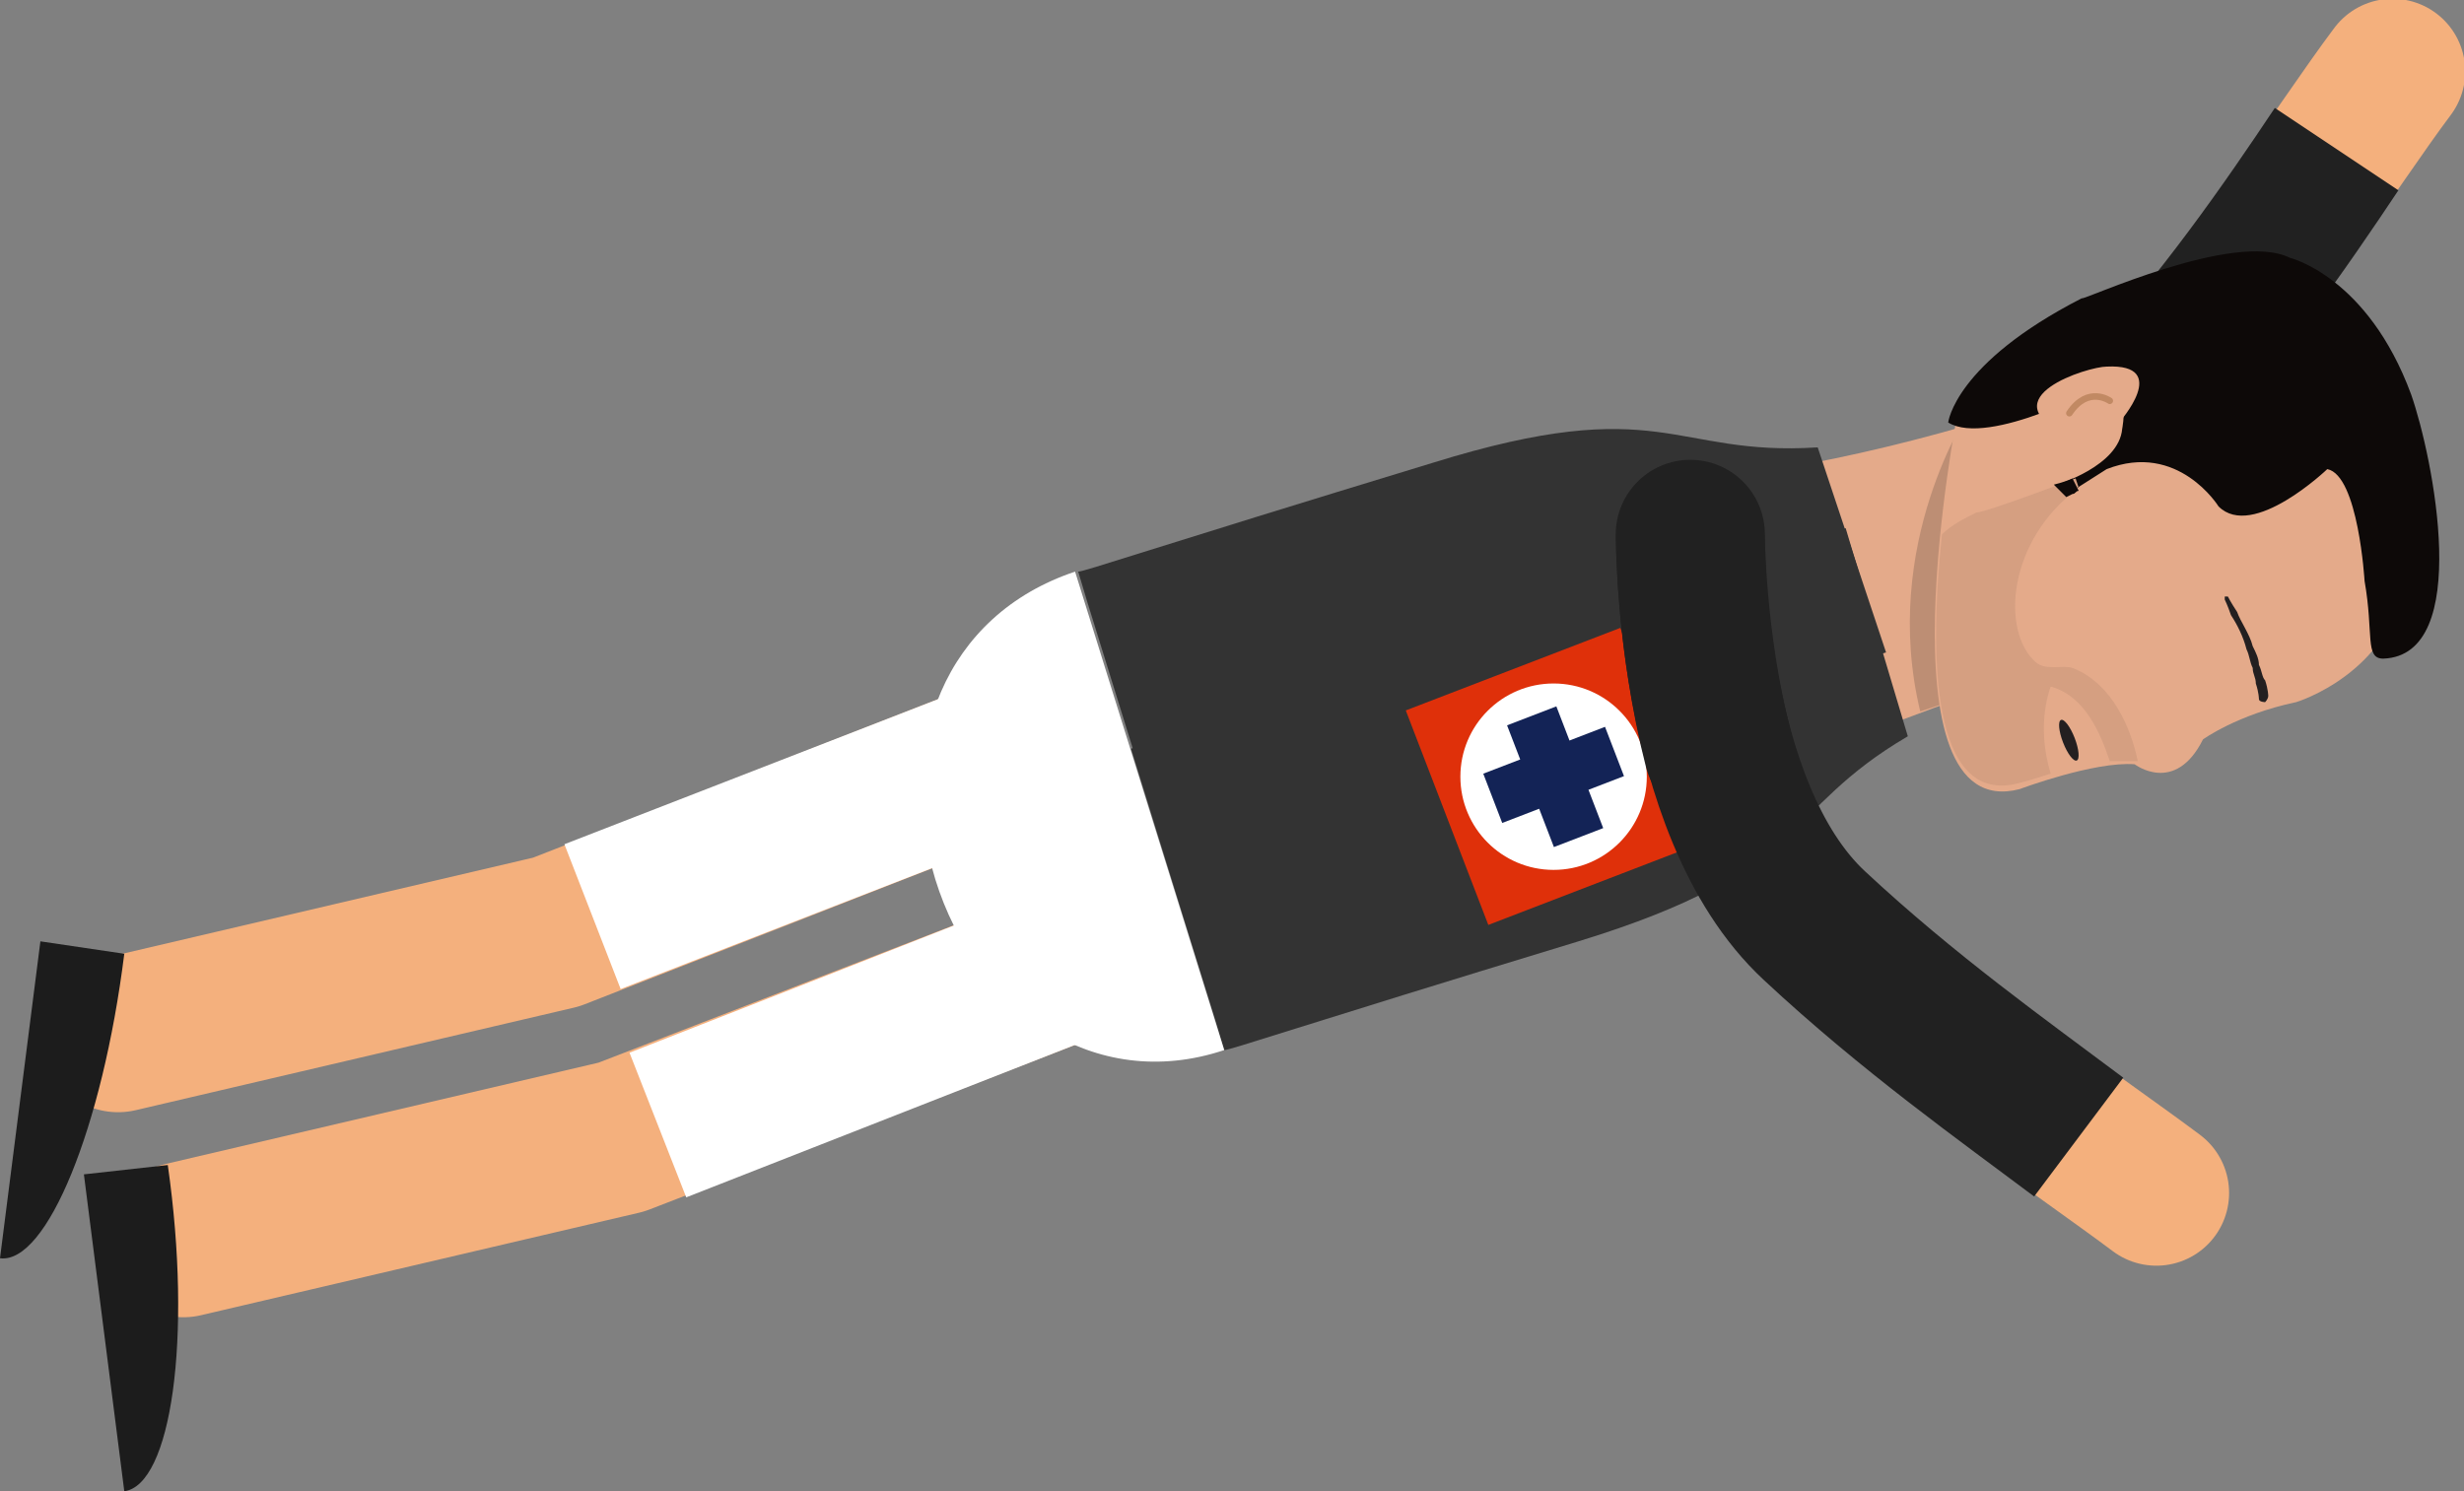 <?xml version="1.0" encoding="utf-8"?>
<!-- Generator: Adobe Illustrator 16.0.0, SVG Export Plug-In . SVG Version: 6.00 Build 0)  -->
<!DOCTYPE svg PUBLIC "-//W3C//DTD SVG 1.1//EN" "http://www.w3.org/Graphics/SVG/1.1/DTD/svg11.dtd">
<svg version="1.1" id="Layer_1" xmlns="http://www.w3.org/2000/svg" xmlns:xlink="http://www.w3.org/1999/xlink" x="0px" y="0px"
	 width="79.3px" height="48px" viewBox="0 0 79.3 48" enable-background="new 0 0 79.3 48" xml:space="preserve">
<rect x="0" y="0" width="79.3" height="48" fill="#808080" stroke="none"/>
<g>
	<g>
		<g>
			<g>
				
					<rect x="46.3" y="21.3" transform="matrix(0.359 0.933 -0.933 0.359 55.398 -30.634)" fill="#DF300A" width="7.4" height="7.4"/>
				<circle fill="#FFFFFF" cx="50" cy="25" r="3"/>
				<g>
					
						<rect x="49.1" y="22.9" transform="matrix(0.359 0.933 -0.933 0.359 55.394 -30.636)" fill="#132356" width="1.7" height="4.2"/>
					
						<rect x="49.1" y="22.9" transform="matrix(-0.933 0.359 -0.359 -0.933 105.628 30.394)" fill="#132356" width="1.7" height="4.2"/>
				</g>
			</g>
		</g>
	</g>
	<g>
		<g>
			
				<path fill="none" stroke="#F4B07D" stroke-width="3.798" stroke-linecap="round" stroke-linejoin="round" stroke-miterlimit="10" d="
				M56.1,17.6c0,0,8.8,0,12.5-4.2c3.8-4.3,6.6-8.7,8.4-11.1"/>
			
				<path fill="none" stroke="#F4B07D" stroke-width="4.68" stroke-linecap="round" stroke-linejoin="round" stroke-miterlimit="10" d="
				M56.1,17.6c0,0,8.8,0,12.5-4.2c3.9-4.3,6.6-8.7,8.4-11.1"/>
			
				<path fill="none" stroke="#F4B07D" stroke-width="3.798" stroke-linecap="round" stroke-linejoin="round" stroke-miterlimit="10" d="
				M56.1,17.6c0,0,8.8,0,12.5-4.2c3.8-4.3,6.6-8.7,8.4-11.1"/>
			
				<path fill="none" stroke="#212121" stroke-width="4.68" stroke-linecap="round" stroke-linejoin="round" stroke-miterlimit="10" d="
				M56.1,17.6c0,0,3.4,0,6.9-1"/>
			<path fill="none" stroke="#212121" stroke-width="4.78" stroke-linejoin="round" stroke-miterlimit="10" d="M56.1,17.6
				c0,0,8.8,0,12.5-4.2c2.8-3,5-6.2,6.6-8.6"/>
		</g>
		<g>
			<path fill="#E4AA8A" d="M52.2,28.6l-4-13c0,0,6,0.9,16.1-2.2c2.9-0.9,5.3,7,2.4,7.9C53.3,25.4,52.2,28.6,52.2,28.6z"/>
			<path opacity="0.2" fill="#231F20" d="M63.4,13.2c0,0-2.9,4.3-1.6,9.7l1.5-0.5C63.2,22.4,62.5,19.6,63.4,13.2z"/>
			<path fill="#E4AA8A" d="M63,13.3c0,0-2.6,13.3,2,12.1c0,0,2.4-0.9,3.7-0.8c0,0,1.3,1,2.2-0.8c0,0,1.1-0.8,3-1.2
				c0,0,3-0.9,3.5-3.9l-2.5-6.4l-4.1-1.9L63,13.3z"/>
			<path fill="#0D0908" d="M66.9,15.8c-0.1,0-0.1,0.1-0.2,0.1L66.5,16l-0.4-0.4c0.4-0.1,0.6-0.2,0.6-0.2L66.9,15.8z"/>
			<path fill="#0D0908" d="M73.7,8.3c0,0,2.5,0.6,3.9,4.4c0.7,2,2,8.4-0.9,8.5c-0.6,0-0.3-0.8-0.6-2.5c0,0-0.2-3.4-1.2-3.6
				c0,0-2.4,2.3-3.5,1.2c0,0-1.3-2.1-3.6-1.2l-1.1,0.7c0.1-0.1,0.1-0.1,0.2-0.1l-0.1-0.3c0,0-0.3,0.1-0.6,0.2l0,0c0,0,2-0.6,2.1-1.8
				c0,0,0.3-1.5-0.6-1.4c0,0-3.7,2-5,1.2c0,0,0.2-1.9,4.3-4C67,9.7,71.9,7.4,73.7,8.3z"/>
			<g opacity="0.4">
				<path opacity="0.2" fill="#231F20" d="M66.8,15.4l0.1,0.3c-2.3,1.7-2.5,4.6-1.4,5.6c0.3,0.3,0.9,0.1,1.2,0.2
					c1.3,0.5,1.9,2,2.1,3c0,0,0,0,0,0c-0.3,0-0.6,0-0.9,0c-0.3-0.9-0.8-2.1-1.9-2.4c0,0-0.5,1.2,0,2.8c-0.6,0.2-1,0.3-1,0.3
					c-2.9,0.8-2.9-4.2-2.5-8c0.3-0.3,0.7-0.5,1.1-0.7C63.9,16.5,66.8,15.4,66.8,15.4z"/>
			</g>
			<g>
				<path fill="#231F20" d="M72.7,22.5c0,0,0-0.2-0.1-0.5c0-0.2-0.1-0.3-0.1-0.5c-0.1-0.2-0.1-0.4-0.2-0.6c-0.1-0.4-0.3-0.8-0.5-1.1
					c-0.1-0.3-0.2-0.5-0.2-0.5l0,0c0,0,0-0.1,0-0.1c0,0,0.1,0,0.1,0c0,0,0.1,0.2,0.3,0.5c0.1,0.3,0.4,0.7,0.5,1.1
					c0.1,0.2,0.2,0.4,0.2,0.6c0.1,0.2,0.1,0.4,0.2,0.5c0.1,0.3,0.1,0.5,0.1,0.5l0,0c0,0.1-0.1,0.2-0.1,0.2S72.7,22.6,72.7,22.5
					C72.7,22.5,72.7,22.5,72.7,22.5z"/>
			</g>
			
				<ellipse transform="matrix(0.361 0.933 -0.933 0.361 64.782 -46.81)" fill="#231F20" cx="66.5" cy="23.8" rx="0.7" ry="0.2"/>
		</g>
		
			<polyline fill="none" stroke="#F4B07D" stroke-width="5" stroke-linecap="round" stroke-linejoin="round" stroke-miterlimit="10" points="
			33.7,31.3 20,36.6 5.9,39.9 		"/>
		<path fill="#1C1C1C" d="M5.4,37.5C6.2,43.1,5.5,47.8,4,48L2.7,37.8L5.4,37.5z"/>
		
			<polyline fill="none" stroke="#F4B07D" stroke-width="5" stroke-linecap="round" stroke-linejoin="round" stroke-miterlimit="10" points="
			31.7,24.6 17.9,30 3.8,33.3 		"/>
		<path fill="#1C1C1C" d="M4,30.7c-0.7,5.6-2.5,10-4,9.8l1.3-10.2L4,30.7z"/>
		
			<line fill="none" stroke="#FFFFFF" stroke-width="5" stroke-linecap="square" stroke-linejoin="round" stroke-miterlimit="10" x1="33.7" y1="31.3" x2="23.5" y2="35.3"/>
		<path fill="#333333" d="M61.4,23.7c-4.1,2.4-3.1,4.3-10.6,6.6c-9.2,2.8-11.2,3.5-11.4,3.5c0,0-0.3-1-0.3-1l-2.7-8.7l23-7.1
			L61.4,23.7z"/>
		<path fill="#333333" d="M58.5,14.4c-4.7,0.3-5-1.8-12.4,0.5c-9.2,2.8-11.2,3.5-11.4,3.5c0,0,0.3,1,0.3,1l2.7,8.7l23-7.1L58.5,14.4
			z"/>
		<g>
			
				<rect x="46.3" y="21.3" transform="matrix(0.359 0.933 -0.933 0.359 55.398 -30.634)" fill="#DF300A" width="7.4" height="7.4"/>
			<circle fill="#FFFFFF" cx="50" cy="25" r="3"/>
			<g>
				
					<rect x="49.1" y="22.9" transform="matrix(0.359 0.933 -0.933 0.359 55.394 -30.636)" fill="#132356" width="1.7" height="4.2"/>
				
					<rect x="49.1" y="22.9" transform="matrix(-0.933 0.359 -0.359 -0.933 105.628 30.394)" fill="#132356" width="1.7" height="4.2"/>
			</g>
		</g>
		<path fill="#FFFFFF" d="M30.1,28.3c-1.3-4.3,0.3-8.5,4.5-9.9l4.8,15.4C35.2,35.2,31.4,32.5,30.1,28.3z"/>
		
			<line fill="none" stroke="#FFFFFF" stroke-width="5" stroke-linecap="square" stroke-linejoin="round" stroke-miterlimit="10" x1="31.7" y1="24.6" x2="21.4" y2="28.6"/>
		<g>
			
				<path fill="none" stroke="#F4B07D" stroke-width="3.798" stroke-linecap="round" stroke-linejoin="round" stroke-miterlimit="10" d="
				M54.5,17.2c0,0-0.1,8.8,4,12.5c4.2,3.9,8.6,6.7,11,8.5"/>
			
				<path fill="none" stroke="#F4B07D" stroke-width="4.68" stroke-linecap="round" stroke-linejoin="round" stroke-miterlimit="10" d="
				M54.4,17.2c0,0-0.1,8.8,4,12.6c4.2,3.9,8.6,6.8,11,8.6"/>
			
				<path fill="none" stroke="#212121" stroke-width="4.8" stroke-linecap="round" stroke-linejoin="round" stroke-miterlimit="10" d="
				M54.4,17.2c0,0,0,3.4,0.9,6.9"/>
			<path fill="none" stroke="#212121" stroke-width="4.78" stroke-linejoin="round" stroke-miterlimit="10" d="M54.4,17.2
				c0,0-0.1,8.8,4,12.6c3,2.8,6.1,5,8.5,6.8"/>
		</g>
		<path fill="#E4AA8A" d="M68.2,13.6c0,0,1.7-1.9-0.4-1.8c-0.6,0-3.8,1-1.3,2.2"/>
		
			<path fill="none" stroke="#C18963" stroke-width="0.211" stroke-linecap="round" stroke-linejoin="round" stroke-miterlimit="10" d="
			M67.9,12.9c0,0-0.7-0.5-1.3,0.4"/>
		
			<path fill="none" stroke="#101423" stroke-width="3.805" stroke-linecap="round" stroke-linejoin="round" stroke-miterlimit="10" d="
			M61.5,17.6"/>
	</g>
</g>
</svg>
